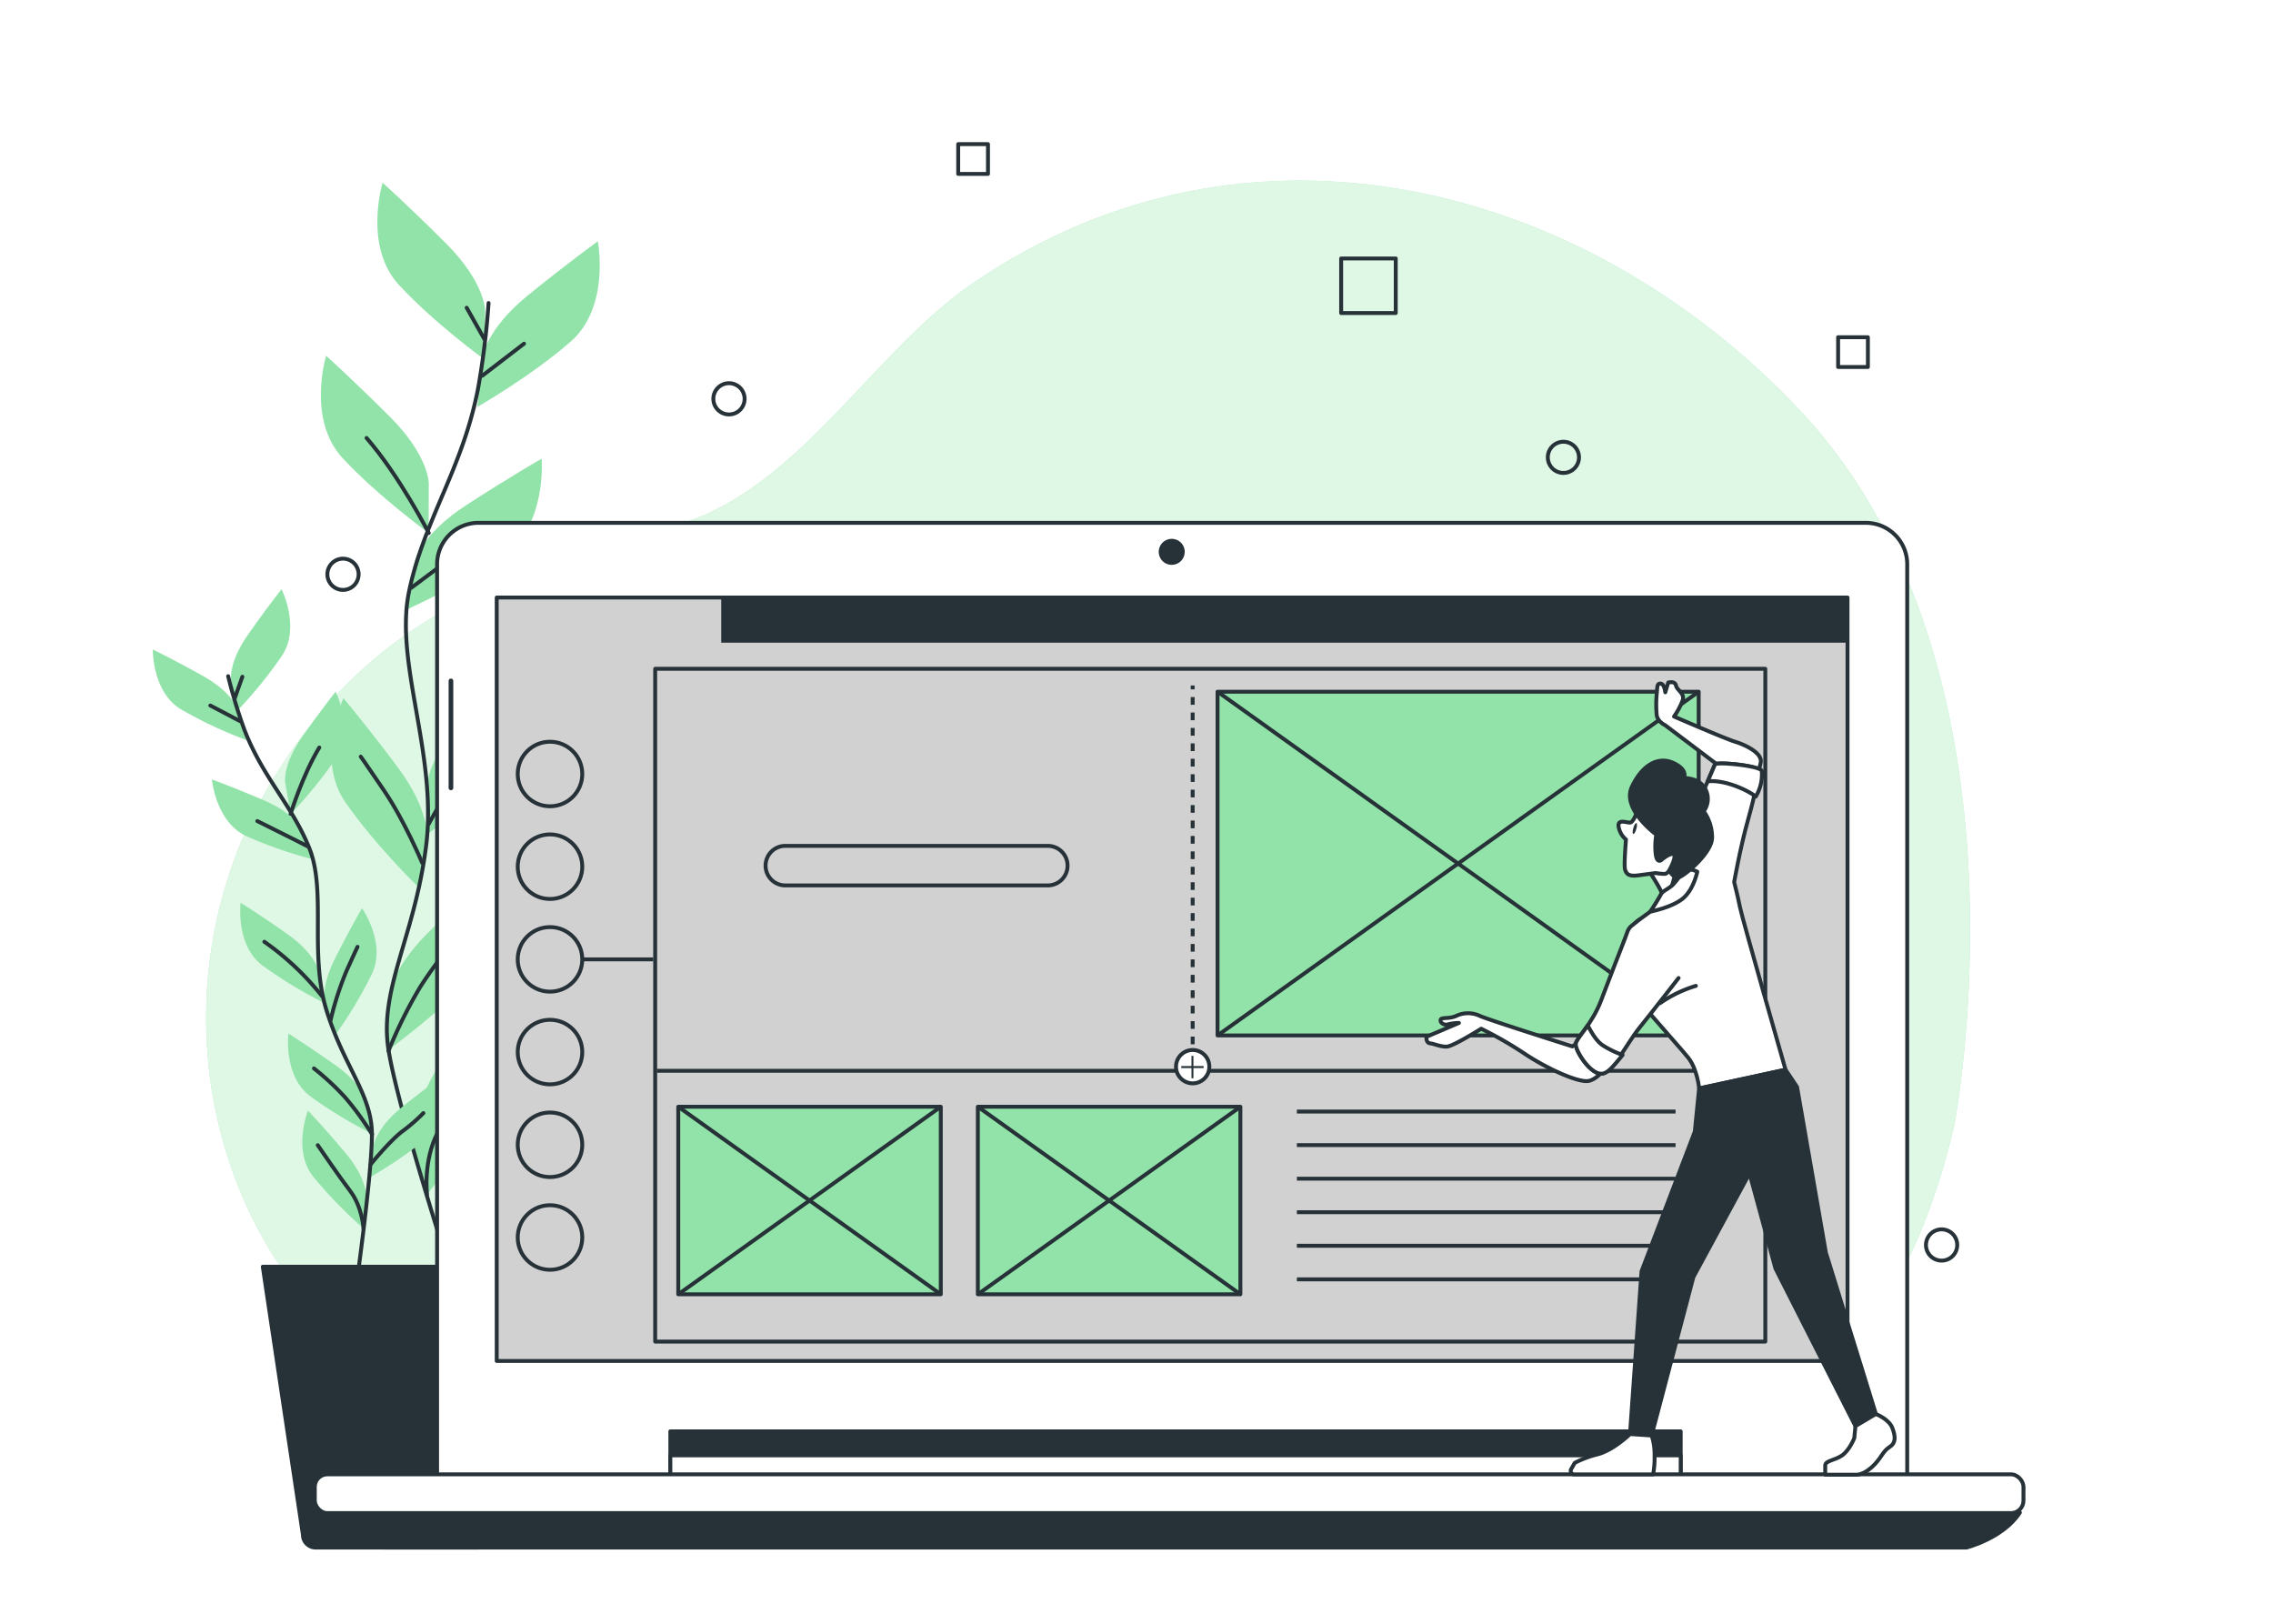 <svg class="animated" id="freepik_stories-insert-block" xmlns="http://www.w3.org/2000/svg" viewBox="0 0 700 500" version="1.1" xmlns:xlink="http://www.w3.org/1999/xlink" xmlns:svgjs="http://svgjs.com/svgjs"><style>svg#freepik_stories-insert-block:not(.animated) .animable {opacity: 0;}svg#freepik_stories-insert-block.animated #freepik--Graphics--inject-460 {animation: 6s Infinite  linear floating;animation-delay: 1s;}            @keyframes floating {                0% {                    opacity: 1;                    transform: translateY(0px);                }                50% {                    transform: translateY(-10px);                }                100% {                    opacity: 1;                    transform: translateY(0px);                }            }        </style><g id="freepik--background-simple--inject-460" class="animable" style="transform-origin: 335.094px 250.4px;"><path d="M601.81,346.69s27.37-140.34-47.19-220c-65.82-70.29-170-97.63-255-39.5-30.27,20.71-52.3,60.91-87.66,73.34-39.64,13.93-90.61,18.91-127.42,78.63S61,375.55,110,416.36s135,1,212.38-2S561.22,519.87,601.81,346.69Z" style="fill: rgb(146, 227, 169); transform-origin: 335.094px 250.4px;" id="ele8mf8bdq6f" class="animable"></path><g id="elchuxquarrt8"><path d="M601.81,346.69s27.37-140.34-47.19-220c-65.82-70.29-170-97.63-255-39.5-30.27,20.71-52.3,60.91-87.66,73.34-39.64,13.93-90.61,18.91-127.42,78.63S61,375.55,110,416.36s135,1,212.38-2S561.22,519.87,601.81,346.69Z" style="fill: rgb(255, 255, 255); opacity: 0.7; transform-origin: 335.094px 250.4px;" class="animable"></path></g></g><g id="freepik--Plants--inject-460" class="animable" style="transform-origin: 115.881px 266.405px;"><path d="M149.38,95.51s0-8.53-11.94-20.47-19.62-18.77-19.62-18.77-6,19.62,5.11,31.56,26.45,23,26.45,23Z" style="fill: rgb(146, 227, 169); transform-origin: 132.791px 83.55px;" id="elexoof2lc94" class="animable"></path><path d="M132.05,148.79s0-8.53-12-20.48-19.62-18.76-19.62-18.76-6,19.62,5.12,31.56,26.45,23,26.45,23Z" style="fill: rgb(146, 227, 169); transform-origin: 115.432px 136.83px;" id="el0jtels7y27v" class="animable"></path><path d="M148.63,110s.9-8.48,14-19.1,21.49-16.59,21.49-16.59S188,94.5,175.74,105.2,147,125.31,147,125.31Z" style="fill: rgb(146, 227, 169); transform-origin: 165.851px 99.81px;" id="elseyutv9xdu" class="animable"></path><path d="M127.69,173s1.79-8.34,16-17.52,23.12-14.24,23.12-14.24,1.72,20.44-11.62,29.79-30.69,17-30.69,17Z" style="fill: rgb(146, 227, 169); transform-origin: 145.691px 164.635px;" id="elemf40o6ounu" class="animable"></path><path d="M131.63,241.56s0-8.53,11.94-20.48,19.62-18.76,19.62-18.76,6,19.62-5.12,31.56-26.44,23-26.44,23Z" style="fill: rgb(146, 227, 169); transform-origin: 148.218px 229.6px;" id="elscb7anxtc1h" class="animable"></path><path d="M131.43,258.3s1.21-8.44-8.92-22S105.76,215,105.76,215s-8.7,18.58.58,32,22.9,26.56,22.9,26.56Z" style="fill: rgb(146, 227, 169); transform-origin: 116.767px 244.28px;" id="elj867ec7to0r" class="animable"></path><path d="M119.65,307.92s0-8.53,11.94-20.47,19.62-18.77,19.62-18.77,6,19.62-5.11,31.57-26.45,23-26.45,23Z" style="fill: rgb(146, 227, 169); transform-origin: 136.239px 295.965px;" id="elplan9wvyo3" class="animable"></path><path d="M127.63,352.92s-2.17-8.26,6.36-22.84S148.22,307,148.22,307s10.75,17.47,3,31.83-19.75,29-19.75,29Z" style="fill: rgb(146, 227, 169); transform-origin: 140.706px 337.415px;" id="elzvkyhshbvh8" class="animable"></path><path d="M150.46,93.32a242.41,242.41,0,0,1-3.27,26.49C142.47,144.2,130.67,159.94,126,182s8.83,50.42,5.2,78.71-14.65,44-11.5,62.92,19.67,70,19.67,70" style="fill: none; stroke: rgb(38, 50, 56); stroke-linecap: round; stroke-linejoin: round; stroke-width: 1.201px; transform-origin: 134.8px 243.475px;" id="el3alpu7bktcx" class="animable"></path><line x1="148.51" y1="115.71" x2="161.38" y2="105.83" style="fill: none; stroke: rgb(38, 50, 56); stroke-linecap: round; stroke-linejoin: round; stroke-width: 1.201px; transform-origin: 154.945px 110.77px;" id="el4n7ndjxne49" class="animable"></line><line x1="149.11" y1="104.34" x2="143.72" y2="94.76" style="fill: none; stroke: rgb(38, 50, 56); stroke-linecap: round; stroke-linejoin: round; stroke-width: 1.201px; transform-origin: 146.415px 99.55px;" id="elgt9qsjhea0l" class="animable"></line><path d="M126.66,181s10.78-8.08,21.85-16.16" style="fill: none; stroke: rgb(38, 50, 56); stroke-linecap: round; stroke-linejoin: round; stroke-width: 1.201px; transform-origin: 137.585px 172.92px;" id="el6j6kv8qflx5" class="animable"></path><path d="M132.05,164.14s-9-17.6-19.16-29.27" style="fill: none; stroke: rgb(38, 50, 56); stroke-linecap: round; stroke-linejoin: round; stroke-width: 1.201px; transform-origin: 122.47px 149.505px;" id="elo553mze4l1h" class="animable"></path><path d="M132.05,253.69a133.33,133.33,0,0,1,23-30.83" style="fill: none; stroke: rgb(38, 50, 56); stroke-linecap: round; stroke-linejoin: round; stroke-width: 1.201px; transform-origin: 143.55px 238.275px;" id="elfab5l3cwknl" class="animable"></path><path d="M130,265.67s-5.38-12.87-11.67-22.15S111.1,233,111.1,233" style="fill: none; stroke: rgb(38, 50, 56); stroke-linecap: round; stroke-linejoin: round; stroke-width: 1.201px; transform-origin: 120.55px 249.335px;" id="elm64vq7wd6fg" class="animable"></path><path d="M119.65,323.6A143.34,143.34,0,0,1,129.36,304a124.8,124.8,0,0,1,12.57-16.46" style="fill: none; stroke: rgb(38, 50, 56); stroke-linecap: round; stroke-linejoin: round; stroke-width: 1.201px; transform-origin: 130.79px 305.57px;" id="elx0oc55n9kj" class="animable"></path><path d="M131.51,367.77s-1.26-10.22,3.23-18.9,9.58-20.05,11.68-24.54" style="fill: none; stroke: rgb(38, 50, 56); stroke-linecap: round; stroke-linejoin: round; stroke-width: 1.201px; transform-origin: 138.884px 346.05px;" id="elej94v8d52bv" class="animable"></path><path d="M71.17,209.48s-.92-5.35,5.27-14.14,10.27-13.9,10.27-13.9,5.87,11.66.21,20.35A133.9,133.9,0,0,1,72.84,219.1Z" style="fill: rgb(146, 227, 169); transform-origin: 80.252px 200.27px;" id="elozfoz7n08hp" class="animable"></path><path d="M87.83,241s-.93-5.35,5.26-14.13S103.36,213,103.36,213s5.87,11.65.22,20.35a133.55,133.55,0,0,1-14.09,17.31Z" style="fill: rgb(146, 227, 169); transform-origin: 96.908px 231.83px;" id="eldz4r6mvcaxr" class="animable"></path><path d="M73.22,218.5s-1.49-5.22-10.88-10.45S47.06,200,47.06,200,46.83,213,55.7,218.41a133.33,133.33,0,0,0,20.2,9.49Z" style="fill: rgb(146, 227, 169); transform-origin: 61.48px 213.95px;" id="el550k8gipny3" class="animable"></path><path d="M93.18,255.69s-2-5-11.91-9.25-16-6.42-16-6.42,1.14,13,10.52,17.42a134.12,134.12,0,0,0,21.09,7.31Z" style="fill: rgb(146, 227, 169); transform-origin: 81.075px 252.385px;" id="elv29ipx5m9lk" class="animable"></path><path d="M98.16,299.13s-.93-5.35-9.71-11.54S74.11,278,74.11,278s-1.62,12.95,6.63,19.24a133.8,133.8,0,0,0,19.09,11.57Z" style="fill: rgb(146, 227, 169); transform-origin: 86.906px 293.405px;" id="elo65azfrnf3a" class="animable"></path><path d="M100.1,309.61s-1.67-5.16,3.21-14.74,8.18-15.22,8.18-15.22,7.48,10.7,3.11,20.11a133,133,0,0,1-11.48,19.14Z" style="fill: rgb(146, 227, 169); transform-origin: 107.897px 299.275px;" id="el84vgri1xwap" class="animable"></path><path d="M115.09,352.76s.62-5.39,9-12.08,13.77-10.44,13.77-10.44,2.35,12.84-5.53,19.59A134.13,134.13,0,0,1,114,362.47Z" style="fill: rgb(146, 227, 169); transform-origin: 126.094px 346.355px;" id="el5ali57wg7ut" class="animable"></path><path d="M112.88,339.45s-.93-5.35-9.72-11.54-14.34-9.64-14.34-9.64-1.61,13,6.64,19.24a134,134,0,0,0,19.08,11.57Z" style="fill: rgb(146, 227, 169); transform-origin: 101.617px 333.675px;" id="elishvdh0wr3" class="animable"></path><path d="M112.76,368.53s.46-5.41-6.47-13.63S94.85,342,94.85,342,90,354.07,96.4,362.24a133.15,133.15,0,0,0,15.53,16Z" style="fill: rgb(146, 227, 169); transform-origin: 102.928px 360.12px;" id="el469zeuzqos2" class="animable"></path><path d="M70.26,208.22a156.73,156.73,0,0,0,4.92,16.26c5.61,14.78,14.72,23.37,20.07,36.67s-.06,32.57,5.29,49.92,14,26,14,38.21-4.74,46.05-4.74,46.05" style="fill: none; stroke: rgb(38, 50, 56); stroke-linecap: round; stroke-linejoin: round; stroke-width: 1.201px; transform-origin: 92.4px 301.775px;" id="el0tsl9vma20vr" class="animable"></path><line x1="73.91" y1="222.05" x2="64.77" y2="217.25" style="fill: none; stroke: rgb(38, 50, 56); stroke-linecap: round; stroke-linejoin: round; stroke-width: 1.201px; transform-origin: 69.34px 219.65px;" id="elw6uhiloe5ob" class="animable"></line><line x1="72.3" y1="214.98" x2="74.64" y2="208.39" style="fill: none; stroke: rgb(38, 50, 56); stroke-linecap: round; stroke-linejoin: round; stroke-width: 1.201px; transform-origin: 73.47px 211.685px;" id="ela5tp9os92sb" class="animable"></line><path d="M94.7,260.59s-7.64-3.9-15.46-7.76" style="fill: none; stroke: rgb(38, 50, 56); stroke-linecap: round; stroke-linejoin: round; stroke-width: 1.201px; transform-origin: 86.97px 256.71px;" id="el47cysamzmam" class="animable"></path><path d="M89.49,250.63s3.72-12,8.84-20.44" style="fill: none; stroke: rgb(38, 50, 56); stroke-linecap: round; stroke-linejoin: round; stroke-width: 1.201px; transform-origin: 93.91px 240.41px;" id="elijski0denu" class="animable"></path><path d="M99.21,306.79A84.56,84.56,0,0,0,81.41,290" style="fill: none; stroke: rgb(38, 50, 56); stroke-linecap: round; stroke-linejoin: round; stroke-width: 1.201px; transform-origin: 90.31px 298.395px;" id="elq3c534hzxxt" class="animable"></path><path d="M101.83,314.07a96.06,96.06,0,0,1,4.91-15.16c2.94-6.5,3.37-7.35,3.37-7.35" style="fill: none; stroke: rgb(38, 50, 56); stroke-linecap: round; stroke-linejoin: round; stroke-width: 1.201px; transform-origin: 105.97px 302.815px;" id="elrh9m18dgoj" class="animable"></path><path d="M114.16,358.52s6.06-7.43,9.83-10.21a52.17,52.17,0,0,0,6.39-5.55" style="fill: none; stroke: rgb(38, 50, 56); stroke-linecap: round; stroke-linejoin: round; stroke-width: 1.201px; transform-origin: 122.27px 350.64px;" id="elrj1ml0aph2" class="animable"></path><path d="M114.58,349.28A91.72,91.72,0,0,0,106.36,338a79.8,79.8,0,0,0-9.67-9" style="fill: none; stroke: rgb(38, 50, 56); stroke-linecap: round; stroke-linejoin: round; stroke-width: 1.201px; transform-origin: 105.635px 339.14px;" id="elp4wt2ninex" class="animable"></path><path d="M111.93,378.26s-.32-6.54-4.07-11.49-8.19-11.54-10-14.13" style="fill: none; stroke: rgb(38, 50, 56); stroke-linecap: round; stroke-linejoin: round; stroke-width: 1.201px; transform-origin: 104.895px 365.45px;" id="elvhi1t2mmno" class="animable"></path><path d="M147.06,476.54H97.22a3.93,3.93,0,0,1-3.93-3.93L80.93,390.06h82.42L151,472.61A3.93,3.93,0,0,1,147.06,476.54Z" style="fill: rgb(38, 50, 56); stroke: rgb(38, 50, 56); stroke-linecap: round; stroke-linejoin: round; stroke-width: 1.201px; transform-origin: 122.14px 433.3px;" id="elr9tlhpvngor" class="animable"></path></g><g id="freepik--Graphics--inject-460" class="animable animator-active" style="transform-origin: 351.785px 215.33px;"><g id="eli3sigt2821m"><rect x="413.03" y="79.59" width="16.81" height="16.81" style="fill: none; stroke: rgb(38, 50, 56); stroke-linecap: round; stroke-linejoin: round; stroke-width: 1.201px; transform-origin: 421.435px 87.995px; transform: rotate(-45deg);" class="animable"></rect></g><g id="eloliszalk32"><rect x="295.09" y="44.38" width="9.17" height="9.17" style="fill: none; stroke: rgb(38, 50, 56); stroke-linecap: round; stroke-linejoin: round; stroke-width: 1.201px; transform-origin: 299.675px 48.965px; transform: rotate(-45deg);" class="animable"></rect></g><g id="el53lis0b27i2"><rect x="566.07" y="103.84" width="9.17" height="9.17" style="fill: none; stroke: rgb(38, 50, 56); stroke-linecap: round; stroke-linejoin: round; stroke-width: 1.201px; transform-origin: 570.655px 108.425px; transform: rotate(-45deg);" class="animable"></rect></g><path d="M229.31,122.82a4.81,4.81,0,1,0-4.8,4.8A4.8,4.8,0,0,0,229.31,122.82Z" style="fill: none; stroke: rgb(38, 50, 56); stroke-linecap: round; stroke-linejoin: round; stroke-width: 1.201px; transform-origin: 224.5px 122.81px;" id="elm4mdnvihlmp" class="animable"></path><path d="M602.75,383.38a4.81,4.81,0,1,0-4.81,4.8A4.8,4.8,0,0,0,602.75,383.38Z" style="fill: none; stroke: rgb(38, 50, 56); stroke-linecap: round; stroke-linejoin: round; stroke-width: 1.201px; transform-origin: 597.94px 383.37px;" id="elyuxu1jmeaa" class="animable"></path><path d="M486.27,140.83a4.8,4.8,0,1,0-4.8,4.8A4.8,4.8,0,0,0,486.27,140.83Z" style="fill: none; stroke: rgb(38, 50, 56); stroke-linecap: round; stroke-linejoin: round; stroke-width: 1.201px; transform-origin: 481.47px 140.83px;" id="ele0gm6y0vvfw" class="animable"></path><path d="M110.44,176.85a4.81,4.81,0,1,0-4.81,4.8A4.81,4.81,0,0,0,110.44,176.85Z" style="fill: none; stroke: rgb(38, 50, 56); stroke-linecap: round; stroke-linejoin: round; stroke-width: 1.201px; transform-origin: 105.63px 176.84px;" id="elvnaopujthqk" class="animable"></path></g><g id="freepik--Device--inject-460" class="animable" style="transform-origin: 360.055px 318.77px;"><path d="M147.34,161H574.61a12.74,12.74,0,0,1,12.74,12.74V454.91a0,0,0,0,1,0,0H134.61a0,0,0,0,1,0,0V173.78A12.74,12.74,0,0,1,147.34,161Z" style="fill: rgb(255, 255, 255); stroke: rgb(38, 50, 56); stroke-linecap: round; stroke-linejoin: round; stroke-width: 1.201px; transform-origin: 360.98px 307.955px;" id="el6uf393d8lts" class="animable"></path><rect x="206.44" y="440.76" width="311.15" height="15.33" style="fill: rgb(38, 50, 56); stroke: rgb(38, 50, 56); stroke-linecap: round; stroke-linejoin: round; stroke-width: 1.201px; transform-origin: 362.015px 448.425px;" id="elzxyyo52075p" class="animable"></rect><rect x="206.44" y="448.15" width="311.15" height="7.95" style="fill: rgb(255, 255, 255); stroke: rgb(38, 50, 56); stroke-linecap: round; stroke-linejoin: round; stroke-width: 1.201px; transform-origin: 362.015px 452.125px;" id="elbjd59uzlr9d" class="animable"></rect><path d="M98,465.18s5.11,6.25,20.44,11.36H605.59s11.36-2.84,16.47-10.79Z" style="fill: rgb(38, 50, 56); stroke: rgb(38, 50, 56); stroke-linecap: round; stroke-linejoin: round; stroke-width: 1.201px; transform-origin: 360.03px 470.86px;" id="elvwxi345ua7f" class="animable"></path><rect x="96.95" y="453.99" width="526.21" height="11.94" rx="3.86" style="fill: rgb(255, 255, 255); stroke: rgb(38, 50, 56); stroke-linecap: round; stroke-linejoin: round; stroke-width: 1.201px; transform-origin: 360.055px 459.96px;" id="elo5bpc6pg5z" class="animable"></rect><path d="M364.85,169.93a4,4,0,1,0-4,4A4,4,0,0,0,364.85,169.93Z" style="fill: rgb(38, 50, 56); transform-origin: 360.85px 169.93px;" id="el3i3hs7cu2ab" class="animable"></path><path d="M138.87,243.74h0a1.13,1.13,0,0,1-1.13-1.13V209.68a1.14,1.14,0,0,1,1.13-1.14h0a1.14,1.14,0,0,1,1.14,1.14v32.93A1.13,1.13,0,0,1,138.87,243.74Z" style="fill: rgb(38, 50, 56); stroke: rgb(255, 255, 255); stroke-linejoin: round; stroke-width: 0.831px; transform-origin: 138.875px 226.14px;" id="elfp9undbuvio" class="animable"></path><rect x="152.97" y="184" width="416" height="235.09" style="fill: rgb(209, 209, 209); stroke: rgb(38, 50, 56); stroke-linejoin: round; stroke-width: 1.201px; transform-origin: 360.97px 301.545px;" id="el8bjeay3vsc6" class="animable"></rect><rect x="222.11" y="184" width="346.87" height="13.9" style="fill: rgb(38, 50, 56); transform-origin: 395.545px 190.95px;" id="elp7axt9h7myf" class="animable"></rect><g id="el4gggnvue7fy"><circle cx="169.38" cy="238.34" r="9.94" style="fill: none; stroke: rgb(38, 50, 56); stroke-linejoin: round; stroke-width: 1.201px; transform-origin: 169.38px 238.34px; transform: rotate(-22.5deg);" class="animable"></circle></g><circle cx="169.38" cy="266.88" r="9.94" style="fill: none; stroke: rgb(38, 50, 56); stroke-linejoin: round; stroke-width: 1.201px; transform-origin: 169.38px 266.88px;" id="el7uniom4kelj" class="animable"></circle><g id="elvp1c8rnqvt9"><circle cx="169.38" cy="295.42" r="9.94" style="fill: none; stroke: rgb(38, 50, 56); stroke-linejoin: round; stroke-width: 1.201px; transform-origin: 169.38px 295.42px; transform: rotate(-22.5deg);" class="animable"></circle></g><circle cx="169.38" cy="323.97" r="9.94" style="fill: none; stroke: rgb(38, 50, 56); stroke-linejoin: round; stroke-width: 1.201px; transform-origin: 169.38px 323.97px;" id="elepv0v1uk0z7" class="animable"></circle><circle cx="169.38" cy="352.51" r="9.94" style="fill: none; stroke: rgb(38, 50, 56); stroke-linejoin: round; stroke-width: 1.201px; transform-origin: 169.38px 352.51px;" id="eltu7gh0dvbi" class="animable"></circle><g id="elrlaqmk4jw5"><circle cx="169.38" cy="381.06" r="9.94" style="fill: none; stroke: rgb(38, 50, 56); stroke-linejoin: round; stroke-width: 1.201px; transform-origin: 169.38px 381.06px; transform: rotate(-80.78deg);" class="animable"></circle></g><rect x="201.77" y="205.94" width="341.88" height="207.18" style="fill: none; stroke: rgb(38, 50, 56); stroke-linejoin: round; stroke-width: 1.201px; transform-origin: 372.71px 309.53px;" id="eltr5eols8hq" class="animable"></rect><line x1="202.31" y1="329.73" x2="544.06" y2="329.73" style="fill: none; stroke: rgb(38, 50, 56); stroke-linejoin: round; stroke-width: 1.201px; transform-origin: 373.185px 329.73px;" id="el912m8ifkebj" class="animable"></line><line x1="399.39" y1="342.28" x2="516.01" y2="342.28" style="fill: none; stroke: rgb(38, 50, 56); stroke-linejoin: round; stroke-width: 1.201px; transform-origin: 457.7px 342.28px;" id="elu3gckiuscbp" class="animable"></line><line x1="399.39" y1="352.61" x2="516.01" y2="352.61" style="fill: none; stroke: rgb(38, 50, 56); stroke-linejoin: round; stroke-width: 1.201px; transform-origin: 457.7px 352.61px;" id="el6iz47psc1rd" class="animable"></line><line x1="399.39" y1="362.95" x2="516.01" y2="362.95" style="fill: none; stroke: rgb(38, 50, 56); stroke-linejoin: round; stroke-width: 1.201px; transform-origin: 457.7px 362.95px;" id="eljcyeukgerur" class="animable"></line><line x1="399.39" y1="373.28" x2="516.01" y2="373.28" style="fill: none; stroke: rgb(38, 50, 56); stroke-linejoin: round; stroke-width: 1.201px; transform-origin: 457.7px 373.28px;" id="ellq797pgcu5a" class="animable"></line><line x1="399.39" y1="383.61" x2="516.01" y2="383.61" style="fill: none; stroke: rgb(38, 50, 56); stroke-linejoin: round; stroke-width: 1.201px; transform-origin: 457.7px 383.61px;" id="elt3hjpr4drld" class="animable"></line><line x1="399.39" y1="393.95" x2="516.01" y2="393.95" style="fill: none; stroke: rgb(38, 50, 56); stroke-linejoin: round; stroke-width: 1.201px; transform-origin: 457.7px 393.95px;" id="eltsxbty8oh8k" class="animable"></line><line x1="367.3" y1="211.08" x2="367.3" y2="212.28" style="fill: none; stroke: rgb(38, 50, 56); stroke-linejoin: round; stroke-width: 1.201px; transform-origin: 367.3px 211.68px;" id="elw793phq0scr" class="animable"></line><line x1="367.3" y1="214.65" x2="367.3" y2="322.75" style="fill: none; stroke: rgb(38, 50, 56); stroke-linejoin: round; stroke-width: 1.201px; stroke-dasharray: 2.376, 2.376; transform-origin: 367.3px 268.7px;" id="el8ndprgg9hda" class="animable"></line><line x1="367.3" y1="323.94" x2="367.3" y2="325.14" style="fill: none; stroke: rgb(38, 50, 56); stroke-linejoin: round; stroke-width: 1.201px; transform-origin: 367.3px 324.54px;" id="elwci6u8obrn" class="animable"></line><path d="M372.43,328.46a5.13,5.13,0,1,0-5.13,5.13A5.12,5.12,0,0,0,372.43,328.46Z" style="fill: rgb(255, 255, 255); stroke: rgb(38, 50, 56); stroke-linejoin: round; stroke-width: 1.201px; transform-origin: 367.3px 328.46px;" id="elgr7xh8vlp5a" class="animable"></path><line x1="367.23" y1="325.14" x2="367.23" y2="332.02" style="fill: none; stroke: rgb(38, 50, 56); stroke-linejoin: round; stroke-width: 0.6px; transform-origin: 367.23px 328.58px;" id="elq6o7yqzzqw" class="animable"></line><line x1="370.67" y1="328.58" x2="363.79" y2="328.58" style="fill: none; stroke: rgb(38, 50, 56); stroke-linejoin: round; stroke-width: 0.6px; transform-origin: 367.23px 328.58px;" id="elagmxuhx6fxl" class="animable"></line><path d="M322.68,272.65H241.86a6.08,6.08,0,0,1-6.09-6.09h0a6.08,6.08,0,0,1,6.09-6.09h80.82a6.09,6.09,0,0,1,6.09,6.09h0A6.09,6.09,0,0,1,322.68,272.65Z" style="fill: none; stroke: rgb(38, 50, 56); stroke-linejoin: round; stroke-width: 1.201px; transform-origin: 282.27px 266.56px;" id="elmyy6u9mijfg" class="animable"></path><rect x="208.88" y="340.8" width="80.85" height="57.75" style="fill: rgb(146, 227, 169); stroke: rgb(38, 50, 56); stroke-linejoin: round; stroke-width: 1.201px; transform-origin: 249.305px 369.675px;" id="eltmkzatym3c" class="animable"></rect><line x1="208.88" y1="398.55" x2="289.73" y2="340.8" style="fill: none; stroke: rgb(38, 50, 56); stroke-linejoin: round; stroke-width: 1.201px; transform-origin: 249.305px 369.675px;" id="el9hgn5xd7f7k" class="animable"></line><line x1="208.88" y1="340.8" x2="289.73" y2="398.55" style="fill: none; stroke: rgb(38, 50, 56); stroke-linejoin: round; stroke-width: 1.201px; transform-origin: 249.305px 369.675px;" id="elfmirnhjzjl" class="animable"></line><rect x="301.14" y="340.8" width="80.85" height="57.75" style="fill: rgb(146, 227, 169); stroke: rgb(38, 50, 56); stroke-linejoin: round; stroke-width: 1.201px; transform-origin: 341.565px 369.675px;" id="elm18ynhwrybs" class="animable"></rect><line x1="301.14" y1="398.55" x2="382" y2="340.8" style="fill: none; stroke: rgb(38, 50, 56); stroke-linejoin: round; stroke-width: 1.201px; transform-origin: 341.57px 369.675px;" id="elvtpzcj1gla" class="animable"></line><line x1="301.14" y1="340.8" x2="382" y2="398.55" style="fill: none; stroke: rgb(38, 50, 56); stroke-linejoin: round; stroke-width: 1.201px; transform-origin: 341.57px 369.675px;" id="el18mcprxvw5v" class="animable"></line><line x1="179.32" y1="295.42" x2="201.18" y2="295.42" style="fill: none; stroke: rgb(38, 50, 56); stroke-linejoin: round; stroke-width: 1.201px; transform-origin: 190.25px 295.42px;" id="elev9ubrlmi1h" class="animable"></line></g><g id="freepik--Character--inject-460" class="animable" style="transform-origin: 479.225px 332.091px;"><rect x="374.96" y="213" width="148.17" height="105.84" style="fill: rgb(146, 227, 169); stroke: rgb(38, 50, 56); stroke-linejoin: round; stroke-width: 1.201px; transform-origin: 449.045px 265.92px;" id="el7gbu38augi8" class="animable"></rect><line x1="374.96" y1="318.84" x2="523.13" y2="213" style="fill: none; stroke: rgb(38, 50, 56); stroke-linejoin: round; stroke-width: 1.201px; transform-origin: 449.045px 265.92px;" id="elyaa6iu7doc" class="animable"></line><line x1="374.96" y1="213" x2="523.13" y2="318.84" style="fill: none; stroke: rgb(38, 50, 56); stroke-linejoin: round; stroke-width: 1.201px; transform-origin: 449.045px 265.92px;" id="elvl4hspp9ua" class="animable"></line><path d="M507.38,267.62a59.71,59.71,0,0,1,3.54,5.61,22.68,22.68,0,0,1,2,4.86s.63-.55,4-3.56,3.67-5.85,3.67-5.85L517.4,264S509.39,263.39,507.38,267.62Z" style="fill: rgb(255, 255, 255); stroke: rgb(38, 50, 56); stroke-linecap: round; stroke-linejoin: round; stroke-width: 1.201px; transform-origin: 513.985px 271.03px;" id="elexyyv1wsm2" class="animable"></path><path d="M504.14,250s-1.09,3.16-2.08,3.29-3.92-1.24-3.6,1.22a6.58,6.58,0,0,0,2.28,4s-.68,8.11-.27,9.31,1,2.12,4,1.73l5.42-.71a17.57,17.57,0,0,0,2,.23c1.26.08,1.24.22,3.41-2.32s3.51-.35,2.95-4.54-1.15-6.87-3.48-9.32S504.14,250,504.14,250Z" style="fill: rgb(255, 255, 255); stroke: rgb(38, 50, 56); stroke-linecap: round; stroke-linejoin: round; stroke-width: 1.201px; transform-origin: 508.407px 259.82px;" id="elb6qig1clojs" class="animable"></path><path d="M503,255c-.27.92-.29,1.72,0,1.79s.66-.61.93-1.53.29-1.73,0-1.8S503.26,254.09,503,255Z" style="fill: rgb(38, 50, 56); transform-origin: 503.465px 255.125px;" id="ell9k6zcmnng" class="animable"></path><path d="M529.85,236.19l-17-12.85s-2.68-1.2-2.68-3.59a35.78,35.78,0,0,1,0-5.67c.29-2.39,0-3.59,1.19-3.59s1.49,2.69,1.49,2.69l.9-3s2.09-.59,2.39.9,2.69,2.39,2.09,4.48a22.8,22.8,0,0,1-2.69,5.08s15.84,6.87,18.82,7.77,8.47,3.43,7.87,6.42-3.54,11.94-3.54,11.94Z" style="fill: rgb(255, 255, 255); stroke: rgb(38, 50, 56); stroke-linecap: round; stroke-linejoin: round; stroke-width: 1.201px; transform-origin: 526.166px 228.417px;" id="el6uxpc2incod" class="animable"></path><path d="M513.73,276.83s-4.16,2.86-9,6.44c-6,4.44-6.1,14.74-6.53,15.78-.7,1.73,18.94,23.1,21.75,26.7s3.32,9.4,3.32,9.4l26.61-5.76s-13.32-46.5-14-49.91-1.82-7.85-1.82-7.85,1.84-10.51,4.22-19,3.35-13.92,3.17-15.3-7.53-2.17-10.57-2.23-2.76.36-2.76.36-6.61,15.35-7,16.1S513.73,276.83,513.73,276.83Z" style="fill: rgb(255, 255, 255); stroke: rgb(38, 50, 56); stroke-linecap: round; stroke-linejoin: round; stroke-width: 1.201px; transform-origin: 524.031px 285.122px;" id="elp7igr4ont1" class="animable"></path><polygon points="523.27 335.15 521.94 348.46 505.53 391.48 501.98 441.59 508.63 442.04 521.5 393.25 538.79 361.32 546.77 390.59 571.41 439.14 577.71 435.42 562.3 385.71 553.43 334.71 549.88 329.39 523.27 335.15" style="fill: rgb(38, 50, 56); stroke: rgb(38, 50, 56); stroke-linecap: round; stroke-linejoin: round; stroke-width: 1.201px; transform-origin: 539.845px 385.715px;" id="el2b2gqlvx4fj" class="animable"></polygon><path d="M518.64,268a49.72,49.72,0,0,1-3.19,4.16c-1.43,1.59-3.46,2.09-4,3.33a60.34,60.34,0,0,1-3.26,5.24s6.59-1.24,10-4,4.51-8.3,4.51-8.3S520.15,267.1,518.64,268Z" style="fill: rgb(255, 255, 255); stroke: rgb(38, 50, 56); stroke-linecap: round; stroke-linejoin: round; stroke-width: 1.201px; transform-origin: 515.445px 274.209px;" id="elqa1lvpaaoei" class="animable"></path><path d="M484.22,322.22s-26.05-8.24-28.57-9.43a8.45,8.45,0,0,0-7.27.08c-2.34,1-4.68.23-4.74,1.27s1.45,1.64,2.31,1.28a14,14,0,0,1,3.34-.42l-10,4.27s-.21,1.85,1.12,2,3.26,1.13,5.23,1,10.5-5.49,10.5-5.49a116.38,116.38,0,0,1,13.24,7.59c6.45,4.36,16.46,9.05,19.78,8.49s7.23-5.95,6.74-8.21C493.78,315.05,484.22,322.22,484.22,322.22Z" style="fill: rgb(255, 255, 255); stroke: rgb(38, 50, 56); stroke-linecap: round; stroke-linejoin: round; stroke-width: 1.201px; transform-origin: 467.61px 322.457px;" id="elm27syzbjn7" class="animable"></path><path d="M516.94,301.16s-7.77,10-12,15.26-8.48,14.44-12,14.2-7.87-7.28-7.65-9.18,5-6,7.8-13.4c2.06-5.49,5.68-14.8,7.4-19.2.63-1.61.76-2.85,2.13-3.89l2.11-1.68" style="fill: rgb(255, 255, 255); stroke: rgb(38, 50, 56); stroke-linecap: round; stroke-linejoin: round; stroke-width: 1.201px; transform-origin: 501.111px 306.947px;" id="el55mrjnrq7wv" class="animable"></path><path d="M485.29,321.44c.12-1.08,1.77-2.92,3.67-5.67.73,1.29,2.32,4.47,4.45,6a30.48,30.48,0,0,0,6.29,3.1c-3.34,4.09-4.83,5.88-6.76,5.75C489.41,330.39,485.07,323.34,485.29,321.44Z" style="fill: rgb(255, 255, 255); stroke: rgb(38, 50, 56); stroke-linecap: round; stroke-linejoin: round; stroke-width: 1.201px; transform-origin: 492.491px 323.198px;" id="el7aipn3lepp5" class="animable"></path><path d="M525.91,240.6c1.23-2.85,2.21-5.14,2.21-5.14s-.29-.43,2.76-.36,11.52,1,11.7,2.35a13.3,13.3,0,0,1-1.87,7.84C538.35,243.36,531.11,240,525.91,240.6Z" style="fill: rgb(255, 255, 255); stroke: rgb(38, 50, 56); stroke-linecap: round; stroke-linejoin: round; stroke-width: 1.201px; transform-origin: 534.263px 240.191px;" id="elpan3ft5ufrr" class="animable"></path><path d="M511.26,308.89a38.9,38.9,0,0,1,11-5.31" style="fill: none; stroke: rgb(38, 50, 56); stroke-linecap: round; stroke-linejoin: round; stroke-width: 1.201px; transform-origin: 516.76px 306.235px;" id="eln476vmetix" class="animable"></path><path d="M510.08,257s-10.82-7.85-7.48-14.81,8.3-9.37,12.85-7.21,3.11,4.6,3.11,4.6,5-.15,6.75,3.63a6.36,6.36,0,0,1-.63,6.6,13.77,13.77,0,0,1,2.58,8.19c-.12,4.78-8.49,11.65-10.19,12.13s-3-2.11-3-2.11,2.43-4.34,1.35-4.95-3.78,1.76-3.78,1.76-1.35,1.18-1.74-1.78A21.62,21.62,0,0,1,510.08,257Z" style="fill: rgb(38, 50, 56); stroke: rgb(38, 50, 56); stroke-linecap: round; stroke-linejoin: round; stroke-width: 1.201px; transform-origin: 514.61px 252.202px;" id="el5n4hrgux1ca" class="animable"></path><path d="M502,441.59s-5,4.88-9.87,6.21a32.58,32.58,0,0,0-7.16,2.66l-1.11,1.93a1.08,1.08,0,0,0,.94,1.62h24.3a26.94,26.94,0,0,0,.44-5.76,18.18,18.18,0,0,0-.89-6.21Z" style="fill: rgb(255, 255, 255); stroke: rgb(38, 50, 56); stroke-linecap: round; stroke-linejoin: round; stroke-width: 1.201px; transform-origin: 496.634px 447.8px;" id="el7rknluyiwit" class="animable"></path><path d="M571.41,439.14l-.36,3.71s-1.53,3.83-3.84,5.37-5.11,1.54-5.11,3.07v2.82h9.47s2,.25,4.86-2.31,3.33-4.86,5.37-6.14,2.05-3.07,1-5.89-5.12-4.35-5.12-4.35Z" style="fill: rgb(255, 255, 255); stroke: rgb(38, 50, 56); stroke-linecap: round; stroke-linejoin: round; stroke-width: 1.201px; transform-origin: 572.795px 444.768px;" id="el2s77h4d6tcs" class="animable"></path></g><defs>     <filter id="active" height="200%">         <feMorphology in="SourceAlpha" result="DILATED" operator="dilate" radius="2"></feMorphology>                <feFlood flood-color="#32DFEC" flood-opacity="1" result="PINK"></feFlood>        <feComposite in="PINK" in2="DILATED" operator="in" result="OUTLINE"></feComposite>        <feMerge>            <feMergeNode in="OUTLINE"></feMergeNode>            <feMergeNode in="SourceGraphic"></feMergeNode>        </feMerge>    </filter>    <filter id="hover" height="200%">        <feMorphology in="SourceAlpha" result="DILATED" operator="dilate" radius="2"></feMorphology>                <feFlood flood-color="#ff0000" flood-opacity="0.5" result="PINK"></feFlood>        <feComposite in="PINK" in2="DILATED" operator="in" result="OUTLINE"></feComposite>        <feMerge>            <feMergeNode in="OUTLINE"></feMergeNode>            <feMergeNode in="SourceGraphic"></feMergeNode>        </feMerge>            <feColorMatrix type="matrix" values="0   0   0   0   0                0   1   0   0   0                0   0   0   0   0                0   0   0   1   0 "></feColorMatrix>    </filter></defs></svg>